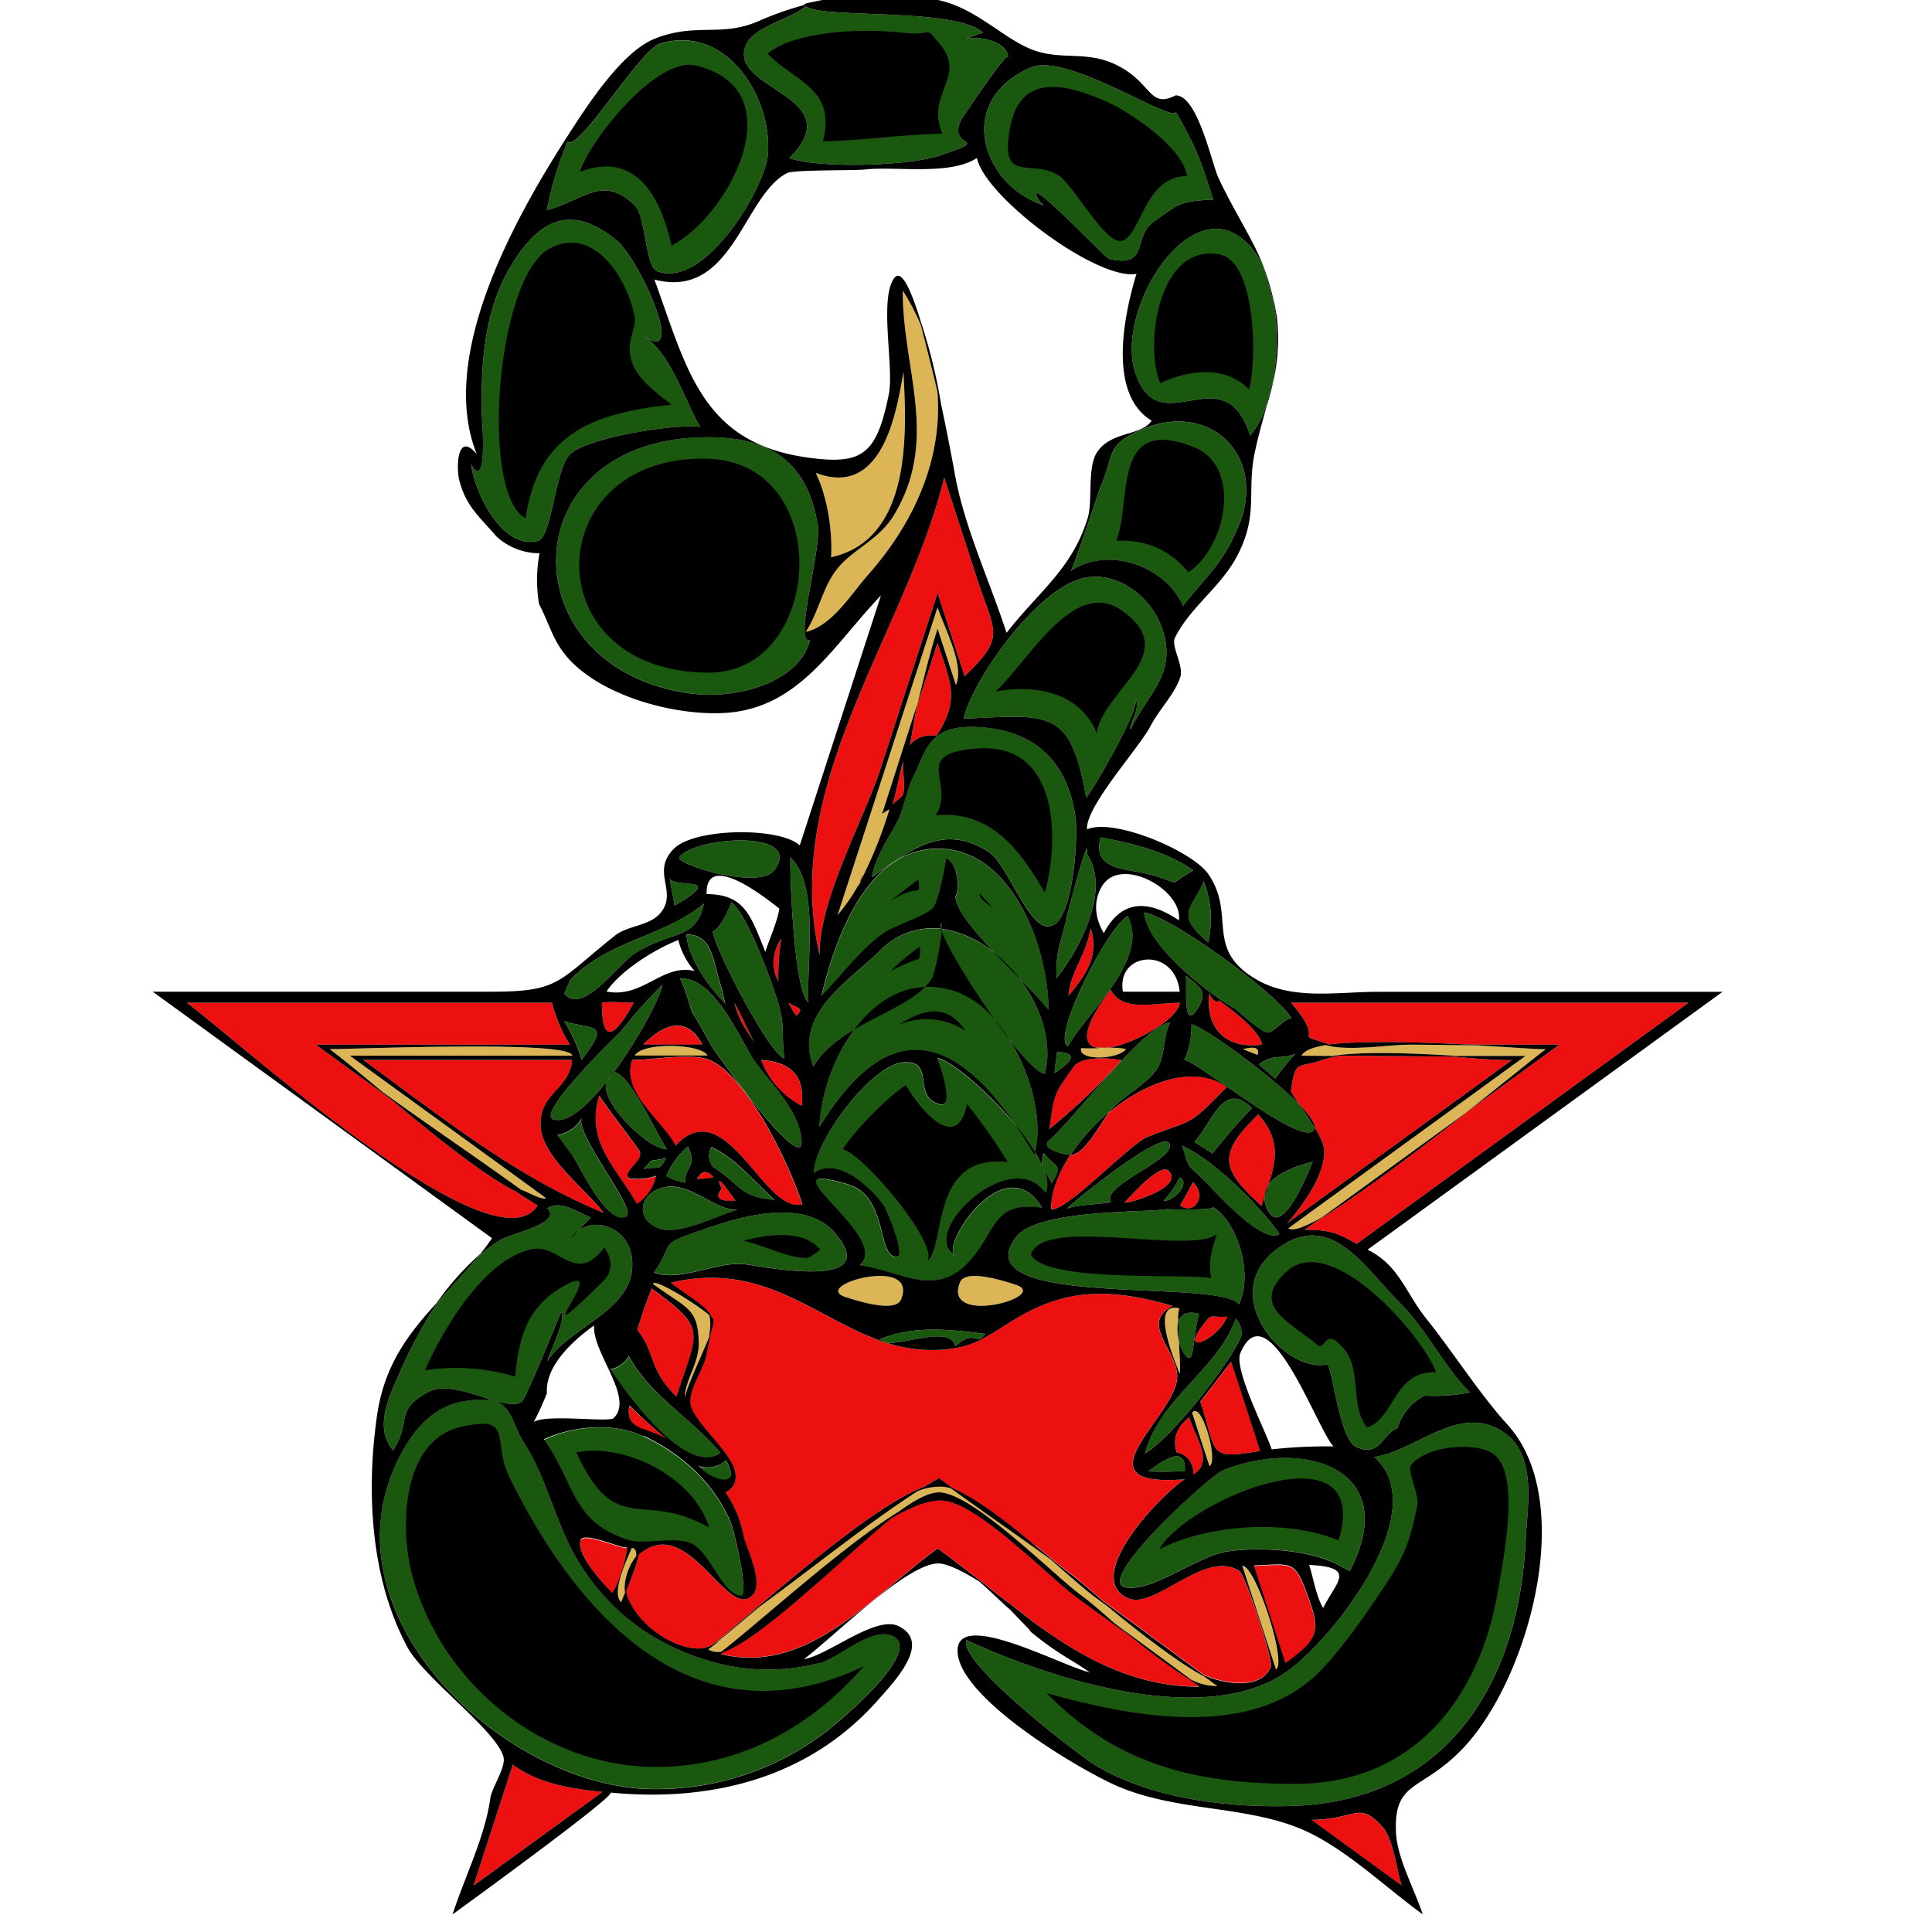 <svg xmlns="http://www.w3.org/2000/svg" viewBox="0 0 500 500"><defs><style>.cls-1{fill:#ed1010;}.cls-2{fill:#dcb556;}.cls-3{fill:#1b580f;}</style></defs><title>escorpion-imperio_COLOR</title><g id="n4"><path class="cls-1" d="M244.37,123.6,252.94,150c4.5,13.84,7.48,14.7-3.29,25l-7-21.53L227.89,198.9c-4.22,13-16.09,34.27-15.77,48.3C202,202.83,234.2,164.59,244.37,123.6Z"/><path class="cls-1" d="M190,259.5c1.77,2.69,3.72,7.71,5.63,10.86C193.52,266.94,191.72,265.26,190,259.5Z"/><path class="cls-1" d="M206.07,262.88a18.3,18.3,0,0,1-2-3.4C205.58,260.76,208.64,260.65,206.07,262.88Z"/><path class="cls-1" d="M201.43,254c-1.85-3.72-1.6-7.39.77-11.16A61.52,61.52,0,0,0,201.43,254Z"/><path class="cls-1" d="M310.67,362.79q4-5.23,8-10.39l7.51,23.11C312.41,377.81,315.09,376.38,310.67,362.79Z"/><path class="cls-1" d="M122.55,488l10.17-31.3c6.64,4.91,15.23,6.26,23.21,7.05Z"/><path class="cls-1" d="M158.51,412.42c-1.65-1.72-9.39-10-8.29-13.61.73-2.43,9.79,1.87,12.1,1.86C162,403.84,160.23,409.74,158.51,412.42Z"/><path class="cls-1" d="M162.88,363.84q5,4.81,10.4,9.15C167.32,369,161.79,370.75,162.88,363.84Z"/><path class="cls-1" d="M311.13,343.2c2.76-3.73,1.91-2.07,6.44-2.46C315.5,346.4,305.17,351.18,311.13,343.2Z"/><path class="cls-1" d="M332.68,430.51l-8.2-25.23c9.91-.35,10.52-1.64,14,8C341.77,422.29,341.34,424.27,332.68,430.51Z"/><path class="cls-1" d="M362.76,488l-23.34-17c12-.17,12.21-5.08,18.49,2C360.56,476,361.48,484,362.76,488Z"/><path class="cls-1" d="M325.63,288.41c5.74,6.38,4.75,11.77,2.67,18.18a8.83,8.83,0,0,0-1.14,3.42c-.23.68-.46,1.37-.68,2.07C316.08,302.61,314.9,298.83,325.63,288.41Z"/><path class="cls-1" d="M302.43,303c4.22,4.14-10.1,8.49-11.38,8.23C292.24,309.94,300.21,300.82,302.43,303Z"/><path class="cls-1" d="M307.13,309l1.62-3c3.76,3.64.21,8.67-3.34,6Z"/><path class="cls-1" d="M190.36,310.76q-6.39.45-3.59-3.05Q184.5,302.42,190.36,310.76Z"/><path class="cls-1" d="M184.74,304.8l-4.36.47Q182.16,301.67,184.74,304.8Z"/><path class="cls-1" d="M155.08,283.6c3,4.57,7,9.48,10.21,14,1.94,2.68-4.21,5.42-2.66,7.38a14.07,14.07,0,0,0,7.15-.6,11.61,11.61,0,0,1-4.94,7.27C159.5,302.15,151.45,295.42,155.08,283.6Z"/><path class="cls-1" d="M175.07,361.47c-7.35-7.25-5.37-11.45-10.13-17.24q1.64-5.44,3.69-10.74C183.24,344.1,180.65,344.27,175.07,361.47Z"/><path class="cls-1" d="M276.53,257.7c.47-6.26,4.48-10.15,5.74-17.48C284.46,247.18,281.31,252,276.53,257.7Z"/><path class="cls-1" d="M277,299a.11.11,0,0,0,.06,0,.12.12,0,0,0,.12-.13h.19c3.12-.05,7.07-7.31,9.53-10.84,9.74-8.11,22.18-12.69,30.62-6.74-10.53,10.83-8.27,8-20.67,13-4.4,1.78-20.63,19.1-24.76,18.65C271.9,308.65,273.8,303.73,277,299Z"/><path class="cls-1" d="M315.44,258.82c3,2.4,10.2,7.32,11.22,11.54-10,1.3-14.78-4.9-13.63-13.32C314,259.86,315.8,259.36,315.44,258.82Z"/><path class="cls-1" d="M174.8,296.52c-3.27-6.53-14.18-13.62-11.24-22.16,5.32,0,15.75-2,20.3.11,9.87,4.52,20.89,28,23.73,37.24C197.72,314.37,187.94,282.29,174.8,296.52Z"/><path class="cls-1" d="M197,274.36c7.91.56,11.35,4.3,10.47,11.87A22.29,22.29,0,0,1,197,274.36Z"/><path class="cls-1" d="M233.48,206,231,208.19c1.07-3.66,1.77-7.59,2.75-11.3C233.47,200,234.59,203.87,233.48,206Z"/><path class="cls-1" d="M235.49,192.83c.66-3.23,1.18-7,1.82-10l5.34-16.45c3.38,10.42,5.86,14.48-.18,23.91C242.29,190.6,238.2,189.41,235.49,192.83Z"/><path class="cls-1" d="M166.45,270.36c5.12-5.21,11.24-7.71,15.25,0Z"/><path class="cls-1" d="M164,259.5q-8.25,15.05-8.22,0C158.4,259.11,161.4,259.5,164,259.5Z"/><path class="cls-1" d="M139.94,291.82c.64,7.94,11.86,16.12,16.27,22.12-23-9.51-41.65-24.69-62.15-39.58h54C147.51,282,139.24,283,139.94,291.82Z"/><path class="cls-1" d="M48.32,259.5h94.53a38.49,38.49,0,0,0,4.63,10.86H81.74l19.27,14c10.68,8.94,24.26,20,32.75,24.14l-.13-.06c1.33,1,4.14,2.62,5.48,3.59C127.68,329.58,61,268.74,48.32,259.5Z"/><path class="cls-1" d="M290.2,274.36c-.52.63-1.06,1.26-1.6,1.88a168.27,168.27,0,0,1-17.07,15.93c1.44-9.85,1.25-8.79,6.22-16C279.71,273.37,286.58,273.69,290.2,274.36Z"/><path class="cls-1" d="M287.08,271.13c-.92,0-2.59,0-3.42,0-3.44-.85-3.74-5,3.76-15,2.93,5.86,11.14,3.4,17.92,3.4C305,263.48,294.07,270,287.08,271.13Z"/><path class="cls-1" d="M342.09,274.36a32.87,32.87,0,0,1,4.64-1.14c7.9,0,20.39.17,29,.21,5.58.48,10.93.93,15.51.93l-58.12,42.23c4-4.64,9.53-12,9.62-18.64,0-1.48-1-3.68-2.38-6v0c.07-1.15-1.64-3.62-4.11-6.15l.24.24a21.59,21.59,0,0,1-2.39-3.61C335.21,274.18,335.73,276.5,342.09,274.36Z"/><path class="cls-1" d="M437,259.5l-85.91,62.42c-5.1-3-7.32-3.65-13.47-3.64l3.23-2.35c9.44-5.47,28.37-19.81,40.78-29.63l21.95-15.95H380.31c-12.15-.63-28.66-1.1-36.62,0l.34-.05c-10.88-3.58,0,.66-9.93-10.81Z"/><path class="cls-1" d="M268,400.15c-6.78-5.88-15.49-12.46-21.47-15l-3.58-2.6c-1.36.77-2.72,1.58-4.08,2.42l.34-.22c-14.43,5.38-41.45,30-54.47,40.68a8.25,8.25,0,0,1-3.08,1.16c-7.22.72-17.91-6.85-19.68-14.75,1.07-2.64,2.86-7.05,3.22-9.38.3-.28.62-.55,1-.81,12.24-9.13,22.25,18,28.54,11.15,3.08-3.34-1.8-12.35-2.39-15.64a29.89,29.89,0,0,0-4.62-10.91q3.83-2.08,2.07-6.7c-2.31-5.3-10.63-12.14-11.13-16.27-.47-3.82,3.67-9.22,4.21-13,.23-1.56.85-4,1-5.17l0,0c.59-1.69.89-3,.68-3.7a2.29,2.29,0,0,0-.53-.7l0,0c-.9-2.3-4.21-4.16-10.49-8.72,23.25-5.63,36.86,8.56,53.52,14.72a5.71,5.71,0,0,0,2.17.75,37.39,37.39,0,0,0,16.34,1.67,23.59,23.59,0,0,0,8.69-2.63h-.1a25.45,25.45,0,0,0,2.27-1.24h0l.19-.12,0,0h0c1.71-1,3.61-2.26,6.05-3.74,13.32-8.06,24.71-8.05,40.78-3.41-9,4.77,2,11.85,1.12,19.09-1.2,10.08-26.31,28,2,25.77-6.45,4.25-26.4,25.14-14.88,30.7,7,3.4,19.91-12.73,29-7,1.52,1,9,23.2,8.12,25-2.36,5-9.44,4.35-14.13,3a26.13,26.13,0,0,1-3.23-1.18c-6.82-5-18.6-13.68-26.09-19.17-3.57-3.11-6.93-6-9.88-8.14-1.12-.81-6.44-5.32-7.56-6.13Z"/><path class="cls-1" d="M267.62,419.92c-1.61-1.34-7.06-5.51-11.22-8.64l1.28.91c-4.29-3.39-10.6-8.27-15-11.5-17.11,12.43-33.86,32.88-56.1,27.34l.67-.5c9.9-3.6,29.84-23.38,43.28-34.51,5.22-3.09,10-5,13.6-4.69,8.95.69,27.57,20,34.65,25.17l13,9.43c-1.09-.93-2.16-1.86-3.19-2.76,4.49,3.84,13.69,11.05,19.1,14.32l2.77,2C293.68,436.53,280.32,429.19,267.62,419.92Z"/><path class="cls-1" d="M304.55,375.9q-1.67-5.19,3.23-9.09c1.84,5.66,6.4,11.65,1,14.8A5.13,5.13,0,0,0,304.55,375.9Z"/></g><g id="n3"><path class="cls-2" d="M186.7,427.44a4.74,4.74,0,0,1-3.4-.57c1-.76,2.24-1.69,3.52-2.74q-.82.59-1.6,1.06c4.12-3.16,10.23-8.57,12.28-10.06,12.33-9,26.88-20.74,39.95-29.2a15.36,15.36,0,0,1,6.64-1.16,11.33,11.33,0,0,1,2,.42c8.18,5.93,17.72,12.52,25.83,18.41,4.31,3.81,9.38,8.23,11.43,9.72l3.07,2.23c7.51,6.24,18.79,15,25.15,18.27l3.47,2.52a14.54,14.54,0,0,1-6.81-1.68c-5.41-4-14.93-11-19.75-14.53-3.39-3-6.4-5.62-8.61-7.22-6.88-5-27.95-26.45-36.74-26.69-2.64-.07-6.31,1.91-10.56,5l0,0C218.41,399.84,196.68,419.72,186.7,427.44Z"/><path class="cls-2" d="M161.76,412.16c-.44,1.08-.81,2-1,2.47-2.6-2.36,1.37-10.77,2.73-14,.94,0,1.24.86,1.16,2.1C162.51,405.41,161.31,409.41,161.76,412.16Z"/><path class="cls-2" d="M305.23,338.61a7.53,7.53,0,0,0-.3,3v0a13,13,0,0,0,.23,5.68l-.05-.18c.19,4,.43,7.94.17,8.39C304.77,353.86,297,336.58,305.23,338.61Z"/><path class="cls-2" d="M308.59,365.64c2.41-3.38,6.91,12.66,4.47,13.76Z"/><path class="cls-2" d="M180.84,347.38c-.25-8.85-2.92-8.55-11.87-15.06.41-1.52,10.55,4.79,14.52,8,.49,1.33.39,3,0,5.82-2,5-5.63,12.51-6.29,15.65C177.28,357.23,181,352.67,180.84,347.38Z"/><path class="cls-2" d="M321.51,405.4c3.44-.15,11.67,25.29,8.7,26.77Z"/><path class="cls-2" d="M336.85,273.22c.63-1.32,2.92-2.19,6.26-2.76,5.78,1.7,16-.1,22-.1,4.49,0,12.35.15,17.31.17,8,.48,14.66,1,17.65,1-2.72,2-11.08,8.82-21,16.68l-36.71,26.67c-4.5,2.61-7.77,3.87-8.94,3l61.38-44.6h-18c-9.62-.69-24.8-1.26-31.84,0Z"/><path class="cls-2" d="M325.48,273l-3.85-1.52C324.5,270.89,326,270.89,325.48,273Z"/><path class="cls-2" d="M283.89,271.16c.76,0,2,.05,2.89,0h0a21.7,21.7,0,0,1,4.6.32c-1.8,2.71-12.5,3.2-11.6-.22a45.44,45.44,0,0,0,4.65,0C284.21,271.23,284.05,271.19,283.89,271.16Z"/><path class="cls-2" d="M247.37,177.21l-4.71-14.51c-1.74,5.36-3.38,12-5.1,19.07v0c-3,9.18-6.3,19.73-9.28,28.9a13.94,13.94,0,0,1,1.91-1.2,110.85,110.85,0,0,1-7.38,18.38,14.09,14.09,0,0,1-.73,1.89l.45-1.39a45.83,45.83,0,0,1-5.75,8.46l25.87-79.63C244.33,162.31,249.76,172.4,247.37,177.21Z"/><path class="cls-2" d="M183.14,273.22H164.3C166.16,269.69,181.43,270,183.14,273.22Z"/><path class="cls-2" d="M141.36,310.14c-1.21.5-4-1.26-6.52-2.21C123.21,299.49,110.62,291,99,282.6c-5.61-4.69-11.35-9.39-13.71-11.1,7.86,0,62.56-2.32,62.8,1.71H90.54Z"/></g><g id="n2"><path class="cls-3" d="M146.89,36.65c2.6,3.11,18.72-23.71,23.92-25.31C187.81,6.1,200,25,198.72,40.1c-.72,8.31-16.13,34.76-28.63,30.12-3.07-1.14-3-14.26-5.71-16.95C156,44.92,150.86,52,141.49,54.4A92.38,92.38,0,0,1,146.89,36.65Z"/><path class="cls-3" d="M139.16,140c-9.29,2.33-16.35-12.65-17.23-19.82,4.54,7.76,2.72-13.22,2.72-13.21-.17-12.71.62-26.25,7.28-37.64,7.06-12.07,15.61-17.21,27.84-6.94,5.6,4.7,18,31.8,7.13,24.81,6.65,4.28,10.9,17.62,14.3,23.3-5.91-.95-28.92,2.65-33.59,7C143.6,121.28,142.92,139,139.16,140Z"/><path class="cls-3" d="M179.75,179.58c-47.29-5.57-48.14-63.48-.31-66.32,17.71-1,29.25,4.4,32.21,22.69,1,6.19-6.4,30.94-2,29.69C206.49,177.24,189.91,180.78,179.75,179.58Z"/><path class="cls-3" d="M182.93,429.65a53.08,53.08,0,0,0,29.13.75c4.88-1.28,13.32-9.29,18.71-7.14,9,3.57-14.24,22.84-17.14,25a72.18,72.18,0,0,1-47.27,14.64c-36.6-2.09-81.29-43.83-64.32-83.05,3.27-7.55,8.84-15.68,17.67-17.18,13.54-2.3,11.32,3.61,16.22,11.22,5.26,8.17,7.93,19.92,12.71,28.39C156.26,415.81,167.88,425,182.93,429.65Z"/><path class="cls-3" d="M189.07,394c1,2.27,4.91,19.36,2.68,19.14-4.87-.47-7.82-11.05-12.62-13.44-4.17-2.08-12.15.27-16.17-.94-15-4.51-13.89-14.41-22.17-26.13,7.52-3.6,18-4.55,25.67-.94C176.52,376.4,184.69,383.84,189.07,394Z"/><path class="cls-3" d="M317.83,401.46c-7.76,1.09-19.35,10.48-26.42,9.34-8.71-1.41,21.86-29,25-30.27,21.24-8.51,46.58-.42,32.92,26l-3.3-1.75C338.46,401,326.24,400.28,317.83,401.46Z"/><path class="cls-3" d="M394.83,398.79C393,436,374.19,466.22,334.24,467.38c-16.61.48-36.18-1.86-50.61-10.44-4.34-2.58-35.82-26.79-33.51-32.51,21,9.75,60.93,22.92,82.41,8.53,12-8.06,38.88-42.14,23.1-55.9,10.56-1.36,21.95-14,33.34-6.51C397.88,376.43,395.28,389.67,394.83,398.79Z"/><path class="cls-3" d="M362.17,337.06c7.1,7,11.74,17,18.26,23.28a46.77,46.77,0,0,1-11.76.83,13.92,13.92,0,0,0-7,8.4c-4.13,1.64-4.44,7.73-10.76,4.85-4.34-2-6.23-21.63-7.47-21.35-11.1,2.56-29.8-19.17-11.56-30.82C345,313.85,353.49,328.47,362.17,337.06Z"/><path class="cls-3" d="M262.86,320.27c5.43-7.39,33.13-6.38,38.92-7.33.09,0,14,.4,11.84-.7,6.16,3.23,11,16.87,7,25.35C316,330.68,249.11,339,262.86,320.27Z"/><path class="cls-3" d="M319.8,341.27a5.43,5.43,0,0,1,1.49,4.38c-2.69,6.88-18.24,26.71-25,30.51C300.38,361.54,315.19,354.46,319.8,341.27Z"/><path class="cls-3" d="M297.07,380.79c.74-.2,10.11-8.61,9.56-.11A82.43,82.43,0,0,1,297.07,380.79Z"/><path class="cls-3" d="M180.84,379.49a7,7,0,0,0,7-1.54C192.4,385.67,184,383.22,180.84,379.49Z"/><path class="cls-3" d="M186.52,376.1c-8.93,6.49-24.67-15.86-28.5-21.65a6.84,6.84,0,0,0,4.71-3.42C168,360.93,179.46,367.49,186.52,376.1Z"/><path class="cls-3" d="M304.35,29c5.38,9.43,6.26,12,9.66,22.67-8.93.35-9.21,1.34-15.36,5.68C292.9,61.38,297.59,69.44,287,67c-.83-.19-18.55-18.85-18.9-16.92a6.15,6.15,0,0,0,2.08,3.09C254,47.88,247,26,266.79,17.45,276.09,13.46,303.32,31.91,304.35,29Z"/><path class="cls-3" d="M208.53,1.61c3.85,3.32,39.09.25,45.87,6.85A27.6,27.6,0,0,0,250,10.14c2.93-.94,10.59.31,10.93,4.67-.15-1.94-12,15.94-12.14,16.12-4,7.85,8.93,4.44-5.73,9.37-7.72,2.6-30.76,3.37-38.79.63C219.15,26,193,23.67,192.54,14.33,192.19,7.17,203.94,5.57,208.53,1.61Z"/><path class="cls-3" d="M233.24,210.17c.35-1,2.24-7.43,2.74-8.39,3.78-7.17,3.84-14.08,16.41-13.65,14.53.49,23.86,8.16,25.95,23.54.65,4.75-.48,27.94-7,28.08-5.45.12-10.66-16.14-15.37-19.23-11.94-7.82-20.44-.37-30.36,6.49C227.09,219.78,231.62,215,233.24,210.17Z"/><path class="cls-3" d="M292.61,188.73c-.87-.29,3.08-6.42,1.08-7.58,2,1.16-11,23.86-12.59,25.33C277,183.25,271.74,185,249.37,186c2.37-10.18,19.25-34.15,31.44-36.49,8.43-1.61,17,4.8,19.9,13C304.78,174.14,297.31,179.14,292.61,188.73Z"/><path class="cls-3" d="M320.67,135.8c-4,10-8.24,13-14.49,21-4.39-10.1-19.18-15.71-29.08-9,.9-1.34,7.45-21.24,7.73-21.89,3.65-8.32,1.2-10.69,10.66-14.74C313.46,103.5,327.77,118.21,320.67,135.8Z"/><path class="cls-3" d="M325.94,67c.26.42.5.87.74,1.34a111.88,111.88,0,0,1,3.24,11.38,67.6,67.6,0,0,1-.35,18.21c-.53,2.42-1.42,5.45-2.09,7.87a22.4,22.4,0,0,1-3.94,6.9c-6.93-21.41-23.36,2.58-29.71-16.19C287.95,79.09,311.31,43.53,325.94,67Z"/><path class="cls-3" d="M291.9,237c5.81,11.42-11.05,25.45-15.36,33.64C271.78,269.69,286,240.59,291.9,237Z"/><path class="cls-3" d="M306.9,252.41c2.74,2.74,6.3,3.57,3,8.67C306,267.26,307.25,255.17,306.9,252.41Z"/><path class="cls-3" d="M334.28,263.6c-1.45-.37-4.64,3.53-6.18,3.62s-8.65-6.28-8.26-6.06c-7.07-3.88-23-16.28-23.76-25C302.78,237,330.42,256.93,334.28,263.6Z"/><path class="cls-3" d="M312.65,243.94c-9.21-7.7-3.61-9.17-1.18-15.92A26.37,26.37,0,0,1,312.65,243.94Z"/><path class="cls-3" d="M284.82,216.72c8,1.42,17.28,3.74,24,8.54-7.92,4.45-1.78,3.34-12,.88C290.72,224.68,282.71,225.08,284.82,216.72Z"/><path class="cls-3" d="M281.27,221c6.32,9.1-1.8,24.63-7.82,32.15-.36-7.33,1.38-9.61,2.54-15.61C276.16,236.66,282.19,213.89,281.27,221Z"/><path class="cls-3" d="M204.58,221.85c7.51,7.51,4.14,26.32,4.65,37.57C205.1,256.21,204.33,221.77,204.58,221.85Z"/><path class="cls-3" d="M177.65,241.87c6.9.09,6.69,6.73,9.12,14.07l.89,3.86C183.51,255.53,178.09,248.08,177.65,241.87Z"/><path class="cls-3" d="M184.5,241c1.52-.21,4.55-6.18,4.73-7.58,4.27,3.4,10.17,19.91,11.76,24.85,2.41,7.44,1.1,8.38,2,15.64C199,272.86,184.39,244.37,184.5,241Z"/><path class="cls-3" d="M175.84,221.8c4.35-5.43,32.42-7.14,24.55,3.4C196.45,230.48,174.42,223.56,175.84,221.8Z"/><path class="cls-3" d="M174.6,234.37l-1.29-7C174.71,230,188.25,226.44,174.6,234.37Z"/><path class="cls-3" d="M147.52,253.71c9.71-10.31,24.37-11.26,34.69-19.86-2.14,9.27-7.42,6.87-17,12.32-5.31,3-14.16,16.82-19.17,11Z"/><path class="cls-3" d="M194.6,273.48c3.93,6.2,13.68,14.78,12.81,23.2-3,2.88-20.46-22.08-23.14-25.73,0-.06-4.56-8.48-5.07-8.7-.84-2.74-2.12-7.16-3.17-8.94C184.43,252.55,191,267.78,194.6,273.48Z"/><path class="cls-3" d="M150.56,274.28a38.43,38.43,0,0,0-4.53-10C153.73,266.63,158.14,264.37,150.56,274.28Z"/><path class="cls-3" d="M172.63,307.17c6.39-.81,12.55,6.15,18.31,6-5.24,1.29-15.24,6.89-20.6,4.69C163.94,315.23,165.71,308,172.63,307.17Z"/><path class="cls-3" d="M192.23,327.08c-7-.48-16.66,4.75-23,2.2,5.74-8.39.64-6.94,12.84-11.16,9.55-3.3,26.11-8.26,34,1C229.49,334.77,194.83,327.25,192.23,327.08Z"/><path class="cls-3" d="M287.54,311.14c-3.19.54-8.59.66-11.41,1.6,2-2,27.39-22.61,26.59-16C302.22,300.87,284.94,307.06,287.54,311.14Z"/><path class="cls-3" d="M313.82,298.52l-4.72-3c4.63-4.87,7.46-16.12,14.94-8.76A155.3,155.3,0,0,0,313.82,298.52Z"/><path class="cls-3" d="M306,296.53c8.13,3.67,19.92,15.32,25.16,22.82-4.41,3-17-11.3-19.57-13.91C307,300.74,308,303.16,306,296.53Z"/><path class="cls-3" d="M103.22,355.76a117.66,117.66,0,0,1,10.43-19.27c3.28-3.54,7.52-8.08,10.6-11.89l-.27.34a48.07,48.07,0,0,1,5.24-3.88c3-1.93,16.42-4.36,12.43-8.38,3.4-2.26,8.07,1.19,11.24,2.41-1.09,1.12-2.15,2.26-3.22,3.4,5.44-4,15.07.17,13.87,10.44-1.26,10.74-16.74,15-21.88,23.4.25-1.62,5.1-11.3,3.56-12.7-.08-.07-9.2,22.71-10.25,23.25-5,2.56-17.38-6.43-24.34-2.54-8.7,4.86-4,7.44-8.88,15C96.74,369.64,100.7,361.4,103.22,355.76Z"/><path class="cls-3" d="M184.51,302a4.38,4.38,0,0,1-.34-5.07c6.63,3.2,11,8.9,16.34,13.71C191.63,310,191.46,306.37,184.51,302Z"/><path class="cls-3" d="M177.44,306.15a12.53,12.53,0,0,1-5-1.8,20.94,20.94,0,0,1,5.59-7.61C180.68,302.19,176.89,301.95,177.44,306.15Z"/><path class="cls-3" d="M148.2,299.19l-3.95-5.33a9.13,9.13,0,0,0,6.28-4.39c-1.55,4.66,15.08,24.33,11.36,25.58C156.79,316.77,150.26,302,148.2,299.19Z"/><path class="cls-3" d="M166.57,302.51c3.17-3,.17-1.55,5.89-2.78C170.27,303.26,171.33,301.71,166.57,302.51Z"/><path class="cls-3" d="M160.63,267a133.12,133.12,0,0,1,10.82-12.18c-.49,3.16-6.08,13.85-12.51,22.61,4.25.53,11.38,17,13.66,19.9-4.32.54-16.88-11.52-15.75-16.85l1.28-2c-5.3,7-11.05,12.45-14.93,11.2C138.59,288.28,159.51,268.06,160.63,267Z"/><path class="cls-3" d="M305.17,347.27c-.07-1.51-.19-3.67-.23-5.15.56-1.84,2.12-3,5.39-2.09-1.21,4.3-1.22,8-1.89,10.5C307.83,352.77,306,350.37,305.17,347.27Z"/><path class="cls-3" d="M222.48,327.48c8.66-7.31-26.5-27.89-3.11-20.94,9.73,2.89,7.85,16.33,11.54,18.5,4.9,2.88-1.61-12.09-2.11-12.82-2.92-4.34-11.88-13.11-18.21-8.63,0-8,14.93-28.27,23.4-28.62,8.2-.34,1.84,8.93,9.23,10.89,4.24,1.12-.59-11.91-.78-12.07,4,.88,13.44,9,20.4,17.45-14.91-21.64-32-30.17-50.84.48a48.26,48.26,0,0,1,9.13-25.29c-4.31,2.56-8.26,5.56-10.72,9.68-5.08-13.62,9.13-22,17.28-30a18.91,18.91,0,0,1,15.82-5.7c-.21-.75-.21-1.23.08-1.32s.25.46.19,1.35a27.69,27.69,0,0,1,13.58,6.17c-5.18-5.49-9.72-10.93-10.09-14.47,1.38-2.27.44-9.1-2.41-9.89,0,0-1.73,10.66-3.3,12.61-1.78,2.21-10.2,4.7-13,6.73-6,4.31-10.76,10.94-15.95,16.15,3.13-13.12,10.84-36.75,28.55-38,20.76-1.45,30.22,25.9,30.22,41.65-1.75-2.2-4.5-5-7.54-8.13,5.6,7.33,8.66,16.61,6.62,24.7-1.76-.14-5.33-3.93-9.33-9.08,5.82,9.22,8.84,21.32,6.73,29.33a31.18,31.18,0,0,1,2,3.74,5.85,5.85,0,0,1,.34-3.43c3,3.95,5.24,2.79,2,7.81a23.16,23.16,0,0,0-2-3.59c.93,2.42,1.17,4.51.42,6-8.95-12.58-33.27,10.5-23.41,16.3-4-2.34,12.78-28.49,22.55-12.41-11.59-1.63-11.72,4.29-17,11.52C243.2,337.06,234.33,329.29,222.48,327.48Z"/><path class="cls-3" d="M271.7,294.94c2.7-2.2,10.48-11.54,16.79-18.56l-.22.26c5.76-6.3,11.47-11.8,14.65-12.06-1.93,3.08-1.26,8.55-3.48,12.06s-8.6,7.08-11.73,10.34a9.33,9.33,0,0,0-.67.81l.07-.1a55.32,55.32,0,0,0-10,11.1.11.11,0,0,0-.06,0,.11.11,0,0,0-.11.11C274.84,298.68,268.85,297.22,271.7,294.94Z"/><path class="cls-3" d="M305.32,304.67c3,1.71-2,6.43-4.19,6.06A25.48,25.48,0,0,0,305.32,304.67Z"/><path class="cls-3" d="M335.21,272.72a66.83,66.83,0,0,0-5.23,6.48l-4.28-3.74C330.34,272.48,331.17,274.38,335.21,272.72Z"/><path class="cls-3" d="M308.35,265.09c3.64.88,20,12.83,27.86,20.68,1.16,1.64,2.74,4,4,6.08-1.19,6.93-30.57-17.49-33.72-17.51A21.15,21.15,0,0,0,308.35,265.09Z"/><path class="cls-3" d="M328.43,306.46c2.83-3.76,9.8-5.36,11.31-5.81-.72,2-7.68,19.35-11.35,13a7.65,7.65,0,0,1-1.16-3.69C327.59,308.94,328.11,307.42,328.43,306.46Z"/><path class="cls-3" d="M253.69,346.59c-1.93-.22-2.92-1.3-6.44,1.83-1.22-5.27-12-.71-17.8-.85-.59-.23-1.32-.64-1.91-.9,9.05-3.75,18.22-2.6,27.59-1.44C254.58,345.62,254.19,346.2,253.69,346.59Z"/><path class="cls-3" d="M272.83,277.77l.74-5.52Q281,272.5,272.83,277.77Z"/></g><g id="n1"><path class="cls-2" d="M211.13,122.42c16.81,6.41,20.75-14.46,22.66-26.17.89,16.09,2.12,43.39-18.71,48C215.47,137.32,214.16,128.7,211.13,122.42Z"/><path class="cls-2" d="M224.52,148.91c-4.19,4.71-9.2,13.1-16,14.6,3.38-5.16,4.37-11.53,8.08-16.23,4.15-5.26,11-7.55,14.93-14.28,11.6-19.68,2-37.5,2.11-57.82a63,63,0,0,1,4.61,8.76c1.18,4.42,3.08,12,4.36,17.43C243.94,118.24,237.07,134.8,224.52,148.91Z"/><path class="cls-2" d="M233.17,336.34c-1.49,3.58-11.91.12-14.29-.65C209.36,332.64,238,324.72,233.17,336.34Z"/><path class="cls-2" d="M248.48,331.81c1.49-3.58,11.91-.12,14.29.65C272.3,335.5,243.65,343.43,248.48,331.81Z"/></g><g id="Base"><path d="M169.83,457.29c-29.36,0-55.74-21.67-63.18-49.73-3.14-11.81-2.87-34.68,12.61-38.27,14-3.25,7.89,3.53,12.59,13.07,17.43,35.41,47.56,69.78,91.65,48.91C209.74,447.16,191.18,457.29,169.83,457.29Z"/><path d="M183.52,395.33c-17.46-9.93-24.1,3-34.36-19.47C161.66,373.35,179.62,382.28,183.52,395.33Z"/><path d="M208.8,325.56c-5.28,0-11.53-3.53-16.48-4.47,5.79-1.47,15.55-3.22,19.93,2.35C211.71,323.81,209.62,325.56,208.8,325.56Z"/><path d="M313.49,330.77c-7.38-1.26-42.69,1.2-46.67-6,2.68-10.26,41.59.15,48.09-5.41C313.67,323.29,312.55,326.52,313.49,330.77Z"/><path d="M335.25,461.67c-25.8,0-46.09-4.88-64.39-23.48,21.93,6.14,53.18,12.31,70.79-5.73,6-6.1,13-16.32,17.68-23.53,4.56-7,5.82-11.18,7.46-19.25.61-3-2.83-9-1.55-10.6,4-5,17.17-6.17,21.58-2.52,6.72,5.56,2.17,27.19.92,34.77C383.13,439.39,365.88,461.67,335.25,461.67Z"/><path d="M299.95,401c7.75-13.31,55.56-32.47,46.48-2.33C333,393,312.31,394.55,299.95,401Z"/><path d="M353.78,369.4c-4.52-5.59-1.21-14.67-6-20.36-5.18-6.2-4.54,1-7-1.09-6.28-5.5-17.82-9.86-7.68-19,11.4-10.26,34.84,16.31,38.58,26.16C360.62,354.75,361.13,367,353.78,369.4Z"/><path d="M270.41,231c-6.34-10.87-13.92-21.4-28.28-20,5.51-8.39-7.14-16.24,11.38-17.33C273.81,192.55,274.31,216.85,270.41,231Z"/><path d="M249.84,266.75a18.44,18.44,0,0,0-17.52-1.43C239.27,261.07,244.91,259.53,249.84,266.75Z"/><path d="M257.06,235.08c-.94-.92-3.76-2.32-3.54-3.84Zm-26.67-1.9,7.27-5.6C238.15,232.68,238.35,228.25,230.38,233.18Z"/><path d="M230.46,251.34A63.16,63.16,0,0,1,238,245a5.37,5.37,0,0,1-.22,3.18A43.93,43.93,0,0,0,230.46,251.34Z"/><path d="M238.34,327c8.76,0-14.18-28.13-20.24-29.59,3.08-4.77,11.36-13.37,16.35-16.59,2.89,5.19,13.06,18.41,15.83,4.92a153.68,153.68,0,0,1,10.53,15C238.69,298.28,245.89,327,238.34,327Z"/><path d="M183.49,174.08c-45.47,0-43.91-56.41-.51-55.37C216.31,119.51,213.19,174.08,183.49,174.08Z"/><path d="M136,134.12c-11.76-6.23-7.68-61.8,6-69.65,11.18-6.44,20.18,6.95,22.25,17.48.61,3.11-2.72,6.76-.49,12.33,1.77,4.43,6.41,7.54,10,10.43C152.82,107,139.29,112.46,136,134.12Z"/><path d="M173.79,63.54c-2.67-12-8.89-24.74-23.75-19.06,2.85-8.41,19.91-30,30.1-27.5C206.19,23.28,188.36,56.16,173.79,63.54Z"/><path d="M213,36.56c3.48-13.85-7.37-15.31-14.37-22.71,7.48-6,24.88-6.52,34.72-5.4,9.19,1,5.46-2.22,9.8,2.85,7.3,8.54-3.76,13,.74,23.27C233.59,34.77,223.27,36.4,213,36.56Z"/><path d="M290,62.42c-4.63-.16-12.14-14.51-16-17-7.12-4.52-15.21,2.46-12.68-12,2.61-15,14.83-11.49,24.47-7.39,6.24,2.65,20.31,12,21.42,19.53C295.87,45.57,295.31,61.7,290,62.42Z"/><path d="M323.25,100.79c-6.26-6.36-15.63-5.06-23-1.62-4.14-9.94-.42-36.5,15.49-33.29C325,67.74,325.39,93.23,323.25,100.79Z"/><path d="M307.54,148.12c-4.77-6-11.27-8.5-18.67-8.19,4.19-9.75-1.55-33,20.28-24.14C321.19,120.69,317.74,141.16,307.54,148.12Z"/><path d="M283.84,189.67c-4.51-10.63-15.9-12.56-26.14-10.74,8.72-8.13,20.2-29.67,32.69-20.88C306.16,169.16,285.53,178.5,283.84,189.67Z"/><path d="M133.33,356.29c.86-9.81,3-17.5,11.26-22.66,16.34-10.26-11.78,20.78,11.4-1.93,2.89-2.84,2.34-5.92.41-8.9-7.38,9.93-11.68-.93-18.65.48-12.51,2.53-23.11,20.87-27.79,31.37A52.27,52.27,0,0,1,133.33,356.29Z"/><path d="M250,10.14a2.47,2.47,0,0,0-.8.39Z"/><path d="M147.81,320.45c.62-.66,1.25-1.31,1.87-2A7.77,7.77,0,0,0,147.81,320.45Z"/><path d="M261.13,268.86a40.75,40.75,0,0,0-3.73-5C258.66,265.59,259.91,267.29,261.13,268.86Z"/><path d="M257.4,263.83c-6.09-8.55-12.16-18.58-13.68-22.78-.35,3.65-1.87,11.12-2.53,12.16a13,13,0,0,1-1.76,2.18,21.92,21.92,0,0,1,8,1.24A24,24,0,0,1,257.4,263.83Z"/><path d="M243.78,240.41l-.26,0c.06.2.12.42.21.67Q243.76,240.7,243.78,240.41Z"/><path d="M257.36,246.58c2.13,2.26,4.37,4.52,6.47,6.66A38.62,38.62,0,0,0,257.36,246.58Z"/><path d="M158.12,278.57l.81-1.09-.09,0Z"/><path d="M221.13,266.42c6.64-3.94,14.13-6.81,18.3-11C231.92,255.68,225.72,260.24,221.13,266.42Z"/><path d="M267.7,298.83c.06-.21.11-.43.17-.64a62.12,62.12,0,0,0-5-7C264.49,293.62,266.11,296.16,267.7,298.83Z"/><path d="M369.24,341.42c-5.61-7-7.1-13.93-15.31-18l91.86-66.74H356.66c-10.86,0-22.47,2.32-31.94-3.45-13-7.93-4.79-16.49-12-27-4.15-6-24.45-14.62-31.4-11.6-.43-5.91,13.46-21,16.44-26.75,2.25-4.31,6.15-8.08,7.68-12.58,1-3-2.43-8.09-1.39-10.2,3.9-7.91,11.71-13,16-21,5.76-10.76,2.57-16.66,4.64-26.76.93-4.53,2.08-8.47,3.13-12.23-.08.21-.16.42-.24.63a55.46,55.46,0,0,0,2-7.45l0,.16a49.79,49.79,0,0,0,.88-16.27c0-.38-.11-.73-.16-1.1l0,.17-.06-.36c-.14-.92-.3-1.83-.48-2.71,0,.29.08.61.13.91a65.55,65.55,0,0,0-3.36-11.3l.06.14c-3.07-7.26-7.31-13.43-11.27-21.94-1.77-3.81-5.36-21.33-11.06-21.31-6.54,3.34-6.11-2.5-13.71-7-8.08-4.79-14.38-2.1-22-4.35C259.83,10.74,252.24,1,240.58-.36c-12.12-1.46-23-1-32.42,1.37a.72.72,0,0,0,.09.25,81.51,81.51,0,0,0-11.9,4.19c-9.69,4.25-16.21.32-26.87,4.55-8.55,3.39-17.48,17.29-22.05,24.36C134.08,55,113,91.75,123.39,117.52c-5.18-6.11-5.33,3.67-4.52,6.81,1.77,6.82,5.26,9.4,9.67,14.57a16.5,16.5,0,0,0,11.09,4.28,37.89,37.89,0,0,0-.12,13.17c2.93,5.56,3.61,10.08,8.47,15,9.26,9.29,27.42,14,40,13.13,19.07-1.33,27.84-17.74,40-30.36l-21,64.67c-5.17-4.79-27.06-4.55-32.51.8-6.1,6,.92,10.94-3.38,16.49-2.78,3.59-8.48,3.35-11.88,6-15.07,12-14.19,14.57-32.19,14.57H39.53l87.81,63.8c-.94,1.37-1.92,2.67-2.91,3.94a74.27,74.27,0,0,0-11.51,12.91l.3-.32c-7.22,7.86-13.7,16-15.63,29.26-2.82,19.43-1.81,42.15,7.9,60.14,4.24,7.85,23.36,21.79,24.83,28.43.58,2.64-3.07,7.94-3.42,10.54-1.35,9.93-6.67,20.52-9.78,30.1,6.05-4.4,42.07-30.61,40.9-31.53,26.05,2.5,51.33-3.7,69.25-24,4.35-4.93,13.91-14.89,5.26-19.08-5.94-2.88-18.3,7.65-24.49,8.53,7.27-5.28,27.21-25.44,35.19-24.73,2.5.22,6.56,2.35,10.38,4.78,3.42,3.08,9.14,8.56,7.35,6.66,3,3.23,7,7.11,5.36,5.86,7.45,6.22,11.11,7.55,15.69,10.87-7.42-1.72-35-16.83-34.18-5.13.85,12.34,32.49,30.8,41.49,34.63,16.49,7,35.26,4.66,50.4,12.43,10.05,5.16,19.28,14,28.47,20.69-2.13-6.55-6.64-14.56-6.92-21.3-.57-13.59,6.7-10.4,17.47-21.8,16.78-17.78,29.63-63.64,11.37-83.66C383,360.86,375.91,349.75,369.24,341.42Zm-7.07-4.35c7.1,7,11.74,17,18.26,23.28a46.77,46.77,0,0,1-11.76.83,13.92,13.92,0,0,0-7,8.4c-4.13,1.64-4.44,7.73-10.76,4.85-4.34-2-6.23-21.63-7.47-21.35-11.1,2.56-29.8-19.17-11.56-30.82C345,313.85,353.49,328.47,362.17,337.06ZM186.7,427.44a4.74,4.74,0,0,1-3.4-.57c1-.76,2.24-1.69,3.52-2.74q-.82.59-1.6,1.06c4.12-3.16,10.23-8.57,12.28-10.06,12.33-9,26.88-20.74,39.95-29.2a15.36,15.36,0,0,1,6.64-1.16,11.33,11.33,0,0,1,2,.42c8.18,5.93,17.72,12.52,25.83,18.41,4.31,3.81,9.38,8.23,11.43,9.72l3.07,2.23c7.51,6.24,18.79,15,25.15,18.27l3.47,2.52a14.54,14.54,0,0,1-6.81-1.68c-5.41-4-14.93-11-19.75-14.53-3.39-3-6.4-5.62-8.61-7.22-6.88-5-27.95-26.45-36.74-26.69-2.64-.07-6.31,1.91-10.56,5l0,0C218.41,399.84,196.68,419.72,186.7,427.44Zm128,7.23a26.13,26.13,0,0,1-3.23-1.18c-6.82-5-18.6-13.68-26.09-19.17-3.57-3.11-6.93-6-9.88-8.14-1.12-.81-6.44-5.32-7.56-6.13l.1.09c-6.78-5.88-15.49-12.46-21.47-15l-3.58-2.6c-1.36.77-2.72,1.58-4.08,2.42l.34-.22c-14.43,5.38-41.45,30-54.47,40.68a8.25,8.25,0,0,1-3.08,1.16c-7.22.72-17.91-6.85-19.68-14.75,1.07-2.64,2.86-7.05,3.22-9.38.3-.28.62-.55,1-.81,12.24-9.13,22.25,18,28.54,11.15,3.08-3.34-1.8-12.35-2.39-15.64a29.89,29.89,0,0,0-4.62-10.91q3.83-2.08,2.07-6.7c-2.31-5.3-10.63-12.14-11.13-16.27-.47-3.82,3.67-9.22,4.21-13,.23-1.56.85-4,1-5.17l0,0c.59-1.69.89-3,.68-3.7a2.29,2.29,0,0,0-.53-.7l0,0c-.9-2.3-4.21-4.16-10.49-8.72,23.25-5.63,36.86,8.56,53.52,14.72a5.71,5.71,0,0,0,2.17.75,37.39,37.39,0,0,0,16.34,1.67,23.59,23.59,0,0,0,8.69-2.63h-.1a25.45,25.45,0,0,0,2.27-1.24h0l.19-.12,0,0h0c1.71-1,3.61-2.26,6.05-3.74,13.32-8.06,24.71-8.05,40.78-3.41-9,4.77,2,11.85,1.12,19.09-1.2,10.08-26.31,28,2,25.77-6.45,4.25-26.4,25.14-14.88,30.7,7,3.4,19.91-12.73,29-7,1.52,1,9,23.2,8.12,25C326.47,436.66,319.39,436,314.7,434.67ZM161.76,412.16c-.44,1.08-.81,2-1,2.47-2.6-2.36,1.37-10.77,2.73-14,.94,0,1.24.86,1.16,2.1C162.51,405.41,161.31,409.41,161.76,412.16Zm-8-69.19c-.62,7,10.59,18.87,5,24.06-1.19,1.11-17.72-1.14-20.62,1a78.38,78.38,0,0,0,3.4-7.48C141.06,353.32,148.63,346.68,153.79,343Zm40.81-69.49c3.93,6.2,13.68,14.78,12.81,23.2-3,2.88-20.46-22.08-23.14-25.73,0-.06-4.56-8.48-5.07-8.7-.84-2.74-2.12-7.16-3.17-8.94C184.43,252.55,191,267.78,194.6,273.48Zm-4.6-14c1.77,2.69,3.72,7.71,5.63,10.86C193.52,266.94,191.72,265.26,190,259.5Zm53.59-20.45c.2-.07.25.46.19,1.35a27.69,27.69,0,0,1,13.58,6.17c-5.18-5.49-9.72-10.93-10.09-14.47,1.38-2.27.44-9.1-2.41-9.89,0,0-1.73,10.66-3.3,12.61-1.78,2.21-10.2,4.7-13,6.73-6,4.31-10.76,10.94-15.95,16.15,3.13-13.12,10.84-36.75,28.55-38,20.76-1.45,30.22,25.9,30.22,41.65-1.75-2.2-4.5-5-7.54-8.13,5.6,7.33,8.66,16.61,6.62,24.7-1.76-.14-5.33-3.93-9.33-9.08,5.82,9.22,8.84,21.32,6.73,29.33a31.18,31.18,0,0,1,2,3.74,5.85,5.85,0,0,1,.34-3.43c3,3.95,5.24,2.79,2,7.81a23.16,23.16,0,0,0-2-3.59c.93,2.42,1.17,4.51.42,6-8.95-12.58-33.27,10.5-23.41,16.3-4-2.34,12.78-28.49,22.55-12.41-11.59-1.63-11.72,4.29-17,11.52-9.49,12.91-18.36,5.13-30.21,3.33,8.66-7.31-26.5-27.89-3.11-20.94,9.73,2.89,7.85,16.33,11.54,18.5,4.9,2.88-1.61-12.09-2.11-12.82-2.92-4.34-11.88-13.11-18.21-8.63,0-8,14.93-28.27,23.4-28.62,8.2-.34,1.84,8.93,9.23,10.89,4.24,1.12-.59-11.91-.78-12.07,4,.88,13.44,9,20.4,17.45-14.91-21.64-32-30.17-50.84.48a48.26,48.26,0,0,1,9.13-25.29c-4.31,2.56-8.26,5.56-10.72,9.68-5.08-13.62,9.13-22,17.28-30a18.91,18.91,0,0,1,15.82-5.7C243.31,239.63,243.31,239.15,243.59,239.05Zm48.31-2c5.81,11.42-11.05,25.45-15.36,33.64C271.78,269.69,286,240.59,291.9,237ZM276.53,257.7c.47-6.26,4.48-10.15,5.74-17.48C284.46,247.18,281.31,252,276.53,257.7Zm30.37-5.29c2.74,2.74,6.3,3.57,3,8.67C306,267.26,307.25,255.17,306.9,252.41Zm1.45,12.68c3.64.88,20,12.83,27.86,20.68,1.16,1.64,2.74,4,4,6.08-1.19,6.93-30.57-17.49-33.72-17.51A21.15,21.15,0,0,0,308.35,265.09Zm7.08-6.27c3,2.4,10.2,7.32,11.22,11.54-10,1.3-14.78-4.9-13.63-13.32C314,259.86,315.8,259.36,315.44,258.82Zm26.66,15.54a32.87,32.87,0,0,1,4.64-1.14c7.9,0,20.39.17,29,.21,5.58.48,10.93.93,15.51.93l-58.12,42.23c4-4.64,9.53-12,9.62-18.64,0-1.48-1-3.68-2.38-6v0c.07-1.15-1.64-3.62-4.11-6.15l.24.24a21.59,21.59,0,0,1-2.39-3.61C335.21,274.18,335.73,276.5,342.09,274.36Zm-5.24-1.14c.63-1.32,2.92-2.19,6.26-2.76,5.78,1.7,16-.1,22-.1,4.49,0,12.35.15,17.31.17,8,.48,14.66,1,17.65,1-2.72,2-11.08,8.82-21,16.68l-36.71,26.67c-4.5,2.61-7.77,3.87-8.94,3l61.38-44.6h-18c-9.62-.69-24.8-1.26-31.84,0Zm-81.72,72c-.55.4-.94,1-1.45,1.37-1.93-.22-2.92-1.3-6.44,1.83-1.22-5.27-12-.71-17.8-.85-.59-.23-1.32-.64-1.91-.9C236.59,342.92,245.76,344.06,255.13,345.22Zm-36.25-9.53c-9.52-3,19.12-11,14.29.65C231.69,339.92,221.27,336.46,218.88,335.69Zm29.6-3.88c1.49-3.58,11.91-.12,14.29.65C272.3,335.5,243.65,343.43,248.48,331.81Zm14.38-11.54c5.43-7.39,33.13-6.38,38.92-7.33.09,0,14,.4,11.84-.7,6.16,3.23,11,16.87,7,25.35C316,330.68,249.11,339,262.86,320.27Zm38.27-9.53a25.48,25.48,0,0,0,4.19-6.06C308.34,306.39,303.33,311.1,301.13,310.73Zm6-1.77,1.62-3c3.76,3.64.21,8.67-3.34,6Zm-16.08,2.26c1.19-1.29,9.16-10.41,11.38-8.23C306.64,307.15,292.33,311.5,291.05,311.23Zm-3.51-.09c-3.19.54-8.59.66-11.41,1.6,2-2,27.39-22.61,26.59-16C302.22,300.87,284.94,307.06,287.54,311.14Zm23.59,32.06c2.76-3.73,1.91-2.07,6.44-2.46C315.5,346.4,305.17,351.18,311.13,343.2Zm-2.69,7.34c-.61,2.23-2.39-.17-3.26-3.26-.07-1.51-.19-3.67-.23-5.15.56-1.84,2.12-3,5.39-2.09C309.12,344.34,309.11,348.06,308.44,350.54Zm-3.21-11.93a7.53,7.53,0,0,0-.3,3v0a13,13,0,0,0,.23,5.68l-.05-.18c.19,4,.43,7.94.17,8.39C304.77,353.86,297,336.58,305.23,338.61Zm14.57,2.67a5.43,5.43,0,0,1,1.49,4.38c-2.69,6.88-18.24,26.71-25,30.51C300.38,361.54,315.19,354.46,319.8,341.27Zm-13.17,39.4a82.43,82.43,0,0,1-9.56.11C297.81,380.59,307.18,372.18,306.63,380.68Zm-2.09-4.78q-1.67-5.19,3.23-9.09c1.84,5.66,6.4,11.65,1,14.8A5.13,5.13,0,0,0,304.55,375.9Zm4-10.26c2.41-3.38,6.91,12.66,4.47,13.76Zm2.08-2.85q4-5.23,8-10.39l7.51,23.11C312.41,377.81,315.09,376.38,310.67,362.79ZM321,350.19c7.18-16.82,20,20.06,24.12,24.14a130.35,130.35,0,0,0-16,.76C327.58,370.43,319.25,354.31,321,350.19Zm-9.42-44.76c-4.62-4.69-3.56-2.27-5.59-8.9,8.13,3.67,19.92,15.32,25.16,22.82C326.74,322.3,314.15,308,311.59,305.43Zm2.23-6.91-4.72-3c4.63-4.87,7.46-16.12,14.94-8.76A155.3,155.3,0,0,0,313.82,298.52Zm11.81-10.12c5.74,6.38,4.75,11.77,2.67,18.18a8.83,8.83,0,0,0-1.14,3.42c-.23.68-.46,1.37-.68,2.07C316.08,302.61,314.9,298.83,325.63,288.41Zm2.76,25.27a7.65,7.65,0,0,1-1.16-3.69c.36-1,.88-2.56,1.2-3.53,2.83-3.76,9.8-5.36,11.31-5.81C339,302.63,332.06,320,328.39,313.68ZM330,279.19l-4.28-3.74c4.63-3,5.47-1.08,9.51-2.74A66.83,66.83,0,0,0,330,279.19Zm-4.5-6.16-3.85-1.52C324.5,270.89,326,270.89,325.48,273Zm-8,8.28c-10.53,10.83-8.27,8-20.67,13-4.4,1.78-20.63,19.1-24.76,18.65-.14-4.3,1.76-9.22,4.91-14a.11.11,0,0,0,.06,0,.12.12,0,0,0,.12-.13h.19c3.12-.05,7.07-7.31,9.53-10.84C296.6,279.94,309,275.36,317.47,281.31Zm-33.59-10.15c.76,0,2,.05,2.89,0h0a21.7,21.7,0,0,1,4.6.32c-1.8,2.71-12.5,3.2-11.6-.22a45.44,45.44,0,0,0,4.65,0C284.21,271.23,284.05,271.19,283.89,271.16Zm6.32,3.2c-.52.63-1.06,1.26-1.6,1.88a168.27,168.27,0,0,1-17.07,15.93c1.44-9.85,1.25-8.79,6.22-16C279.71,273.37,286.58,273.69,290.2,274.36ZM271.7,294.94c2.7-2.2,10.48-11.54,16.79-18.56l-.22.26c5.76-6.3,11.47-11.8,14.65-12.06-1.93,3.08-1.26,8.55-3.48,12.06s-8.6,7.08-11.73,10.34a9.33,9.33,0,0,0-.67.81l.07-.1a55.32,55.32,0,0,0-10,11.1.11.11,0,0,0-.06,0,.11.11,0,0,0-.11.11C274.84,298.68,268.85,297.22,271.7,294.94Zm15.39-23.81c-.92,0-2.59,0-3.42,0-3.44-.85-3.74-5,3.76-15,2.93,5.86,11.14,3.4,17.92,3.4C305,263.48,294.07,270,287.08,271.13Zm3.52-14.48c-1.81-10.37,13.48-11.81,14.7,0Zm-17.77,21.13.74-5.52Q281,272.5,272.83,277.77Zm-1.5-38c-5.45.12-10.66-16.14-15.37-19.23-11.94-7.82-20.44-.37-30.36,6.49,1.48-7.24,6-12,7.64-16.85.35-1,2.24-7.43,2.74-8.39,3.78-7.17,3.84-14.08,16.41-13.65,14.53.49,23.86,8.16,25.95,23.54C279,216.42,277.86,239.61,271.34,239.75ZM233.48,206,231,208.19c1.07-3.66,1.77-7.59,2.75-11.3C233.47,200,234.59,203.87,233.48,206Zm2-13.17c.66-3.23,1.18-7,1.82-10l5.34-16.45c3.38,10.42,5.86,14.48-.18,23.91C242.29,190.6,238.2,189.41,235.49,192.83Zm11.88-15.62-4.71-14.51c-1.74,5.36-3.38,12-5.1,19.07v0c-3,9.18-6.3,19.73-9.28,28.9a13.94,13.94,0,0,1,1.91-1.2,110.85,110.85,0,0,1-7.38,18.38,14.09,14.09,0,0,1-.73,1.89l.45-1.39a45.83,45.83,0,0,1-5.75,8.46l25.87-79.63C244.33,162.31,249.76,172.4,247.37,177.21ZM216.09,319.12c13.4,15.65-21.26,8.13-23.86,8-7-.48-16.66,4.75-23,2.2,5.74-8.39.64-6.94,12.84-11.16C191.61,314.83,208.16,309.87,216.09,319.12Zm-38.65-13a12.53,12.53,0,0,1-5-1.8,20.94,20.94,0,0,1,5.59-7.61C180.68,302.19,176.89,301.95,177.44,306.15Zm-10.88-3.64c3.17-3,.17-1.55,5.89-2.78C170.27,303.26,171.33,301.71,166.57,302.51Zm6.06,4.65c6.39-.81,12.55,6.15,18.31,6-5.24,1.29-15.24,6.89-20.6,4.69C163.94,315.23,165.71,308,172.63,307.17Zm17.73,3.59q-6.39.45-3.59-3.05Q184.5,302.42,190.36,310.76Zm-5.85-8.8a4.38,4.38,0,0,1-.34-5.07c6.63,3.2,11,8.9,16.34,13.71C191.63,310,191.46,306.37,184.51,302Zm.23,2.83-4.36.47Q182.16,301.67,184.74,304.8Zm-16.11,28.69c14.61,10.62,12,10.78,6.44,28-7.35-7.25-5.37-11.45-10.13-17.24Q166.58,338.79,168.63,333.49Zm12.22,13.9c-.25-8.85-2.92-8.55-11.87-15.06.41-1.52,10.55,4.79,14.52,8,.49,1.33.39,3,0,5.82-2,5-5.63,12.51-6.29,15.65C177.28,357.23,181,352.67,180.84,347.38Zm-6-50.86c-3.27-6.53-14.18-13.62-11.24-22.16,5.32,0,15.75-2,20.3.11,9.87,4.52,20.89,28,23.73,37.24C197.72,314.37,187.94,282.29,174.8,296.52Zm8.34-23.3H164.3C166.16,269.69,181.43,270,183.14,273.22Zm-16.69-2.86c5.12-5.21,11.24-7.71,15.25,0Zm30.52,4c7.91.56,11.35,4.3,10.47,11.87A22.29,22.29,0,0,1,197,274.36Zm-19.32-32.49c6.9.09,6.69,6.73,9.12,14.07l.89,3.86C183.51,255.53,178.09,248.08,177.65,241.87Zm2.18,9.49c-8.34-2.14-13.57,7.2-22.91,5.27,3.79-5.59,12.69-11,18.59-13.32A18.82,18.82,0,0,0,179.84,251.37ZM164,259.5q-8.25,15.05-8.22,0C158.4,259.11,161.4,259.5,164,259.5ZM160.63,267a133.12,133.12,0,0,1,10.82-12.18c-.49,3.16-6.08,13.85-12.51,22.61,4.25.53,11.38,17,13.66,19.9-4.32.54-16.88-11.52-15.75-16.85l1.28-2c-5.3,7-11.05,12.45-14.93,11.2C138.59,288.28,159.51,268.06,160.63,267Zm-66.57,7.32h54c-.56,7.63-8.82,8.65-8.12,17.46.64,7.94,11.86,16.12,16.27,22.12C133.24,304.43,114.56,289.26,94.06,274.36Zm47.3,35.78c-1.21.5-4-1.26-6.52-2.21C123.21,299.49,110.62,291,99,282.6c-5.61-4.69-11.35-9.39-13.71-11.1,7.86,0,62.56-2.32,62.8,1.71H90.54Zm6.84-11-3.95-5.33a9.13,9.13,0,0,0,6.28-4.39c-1.55,4.66,15.08,24.33,11.36,25.58C156.79,316.77,150.26,302,148.2,299.19Zm6.88-15.59c3,4.57,7,9.48,10.21,14,1.94,2.68-4.21,5.42-2.66,7.38a14.07,14.07,0,0,0,7.15-.6,11.61,11.61,0,0,1-4.94,7.27C159.5,302.15,151.45,295.42,155.08,283.6Zm31.44,92.49c-8.93,6.49-24.67-15.86-28.5-21.65a6.84,6.84,0,0,0,4.71-3.42C168,360.93,179.46,367.49,186.52,376.1Zm1.31,1.85c4.56,7.72-3.79,5.27-7,1.54A7,7,0,0,0,187.83,377.95Zm-14.56-5c-6-4-11.49-2.24-10.4-9.15Q167.87,368.65,173.28,373Zm-6.82-1.32c10.06,4.72,18.24,12.17,22.61,22.31,1,2.27,4.91,19.36,2.68,19.14-4.87-.47-7.82-11.05-12.62-13.44-4.17-2.08-12.15.27-16.17-.94-15-4.51-13.89-14.41-22.17-26.13C148.31,369,158.75,368.06,166.46,371.67Zm-16.23,27.13c.73-2.43,9.79,1.87,12.1,1.86-.34,3.17-2.1,9.07-3.82,11.75C156.86,410.7,149.12,402.45,150.22,398.81Zm171.29,6.6c3.44-.15,11.67,25.29,8.7,26.77Zm3-.12c9.91-.35,10.52-1.64,14,8,3.27,9,2.84,11-5.82,17.24ZM338.8,405c12.5.6,7,4.33,3.63,11.17C340.57,413,339.93,408.43,338.8,405Zm7.26-.16c-7.6-3.8-19.82-4.52-28.23-3.35-7.76,1.09-19.35,10.48-26.42,9.34-8.71-1.41,21.86-29,25-30.27,21.24-8.51,46.58-.42,32.92,26ZM437,259.5l-85.91,62.42c-5.1-3-7.32-3.65-13.47-3.64l3.23-2.35c9.44-5.47,28.37-19.81,40.78-29.63l21.95-15.95H380.31c-12.15-.63-28.66-1.1-36.62,0l.34-.05c-10.88-3.58,0,.66-9.93-10.81Zm-102.7,4.1c-1.45-.37-4.64,3.53-6.18,3.62s-8.65-6.28-8.26-6.06c-7.07-3.88-23-16.28-23.76-25C302.78,237,330.42,256.93,334.28,263.6Zm-21.63-19.66c-9.21-7.7-3.61-9.17-1.18-15.92A26.37,26.37,0,0,1,312.65,243.94Zm-27.83-27.21c8,1.42,17.28,3.74,24,8.54-7.92,4.45-1.78,3.34-12,.88C290.72,224.68,282.71,225.08,284.82,216.72Zm.26,12.8c4.63-8.32,21.08.64,20,8.65-7.71-5.21-14.77-5.61-19.43,3.32C283.37,237.64,282.91,233.42,285.08,229.52ZM281.27,221c6.32,9.1-1.8,24.63-7.82,32.15-.36-7.33,1.38-9.61,2.54-15.61C276.16,236.66,282.19,213.89,281.27,221Zm11.34-32.3c-.87-.29,3.08-6.42,1.08-7.58,2,1.16-11,23.86-12.59,25.33C277,183.25,271.74,185,249.37,186c2.37-10.18,19.25-34.15,31.44-36.49,8.43-1.61,17,4.8,19.9,13C304.78,174.14,297.31,179.14,292.61,188.73Zm-81.47-66.31c16.81,6.41,20.75-14.46,22.66-26.17.89,16.09,2.12,43.39-18.71,48C215.47,137.32,214.16,128.7,211.13,122.42ZM231.4,72c-3.91,5.4,0,23.07-1.36,29.95-3.19,15.78-6.83,18.44-21.11,16.45-27.42-3.82-31.18-23.1-39.57-46.05,20.33,5.31,23-21.94,34.44-27.6,1.67-.83,17.41-.59,19.9-.87,8.14-.92,22.11,1.64,29.13-3,2,10,31,31.77,41.29,30-3.11,10.19-7.65,31,3.93,38-2.78,4-10.23,2.65-14,7.95-2.78,3.87-1.19,12.72-2.55,17.23-4,13.2-12.86,19.21-21,29.72-4.36-13.41-11-27.5-13.43-41.33-.26-1.49-1.65-9.09-3.55-18a136.63,136.63,0,0,0-5.1-20.82C235.86,75.17,233.3,69.38,231.4,72Zm89.27,63.79c-4,10-8.24,13-14.49,21-4.39-10.1-19.18-15.71-29.08-9,.9-1.34,7.45-21.24,7.73-21.89,3.65-8.32,1.2-10.69,10.66-14.74C313.46,103.5,327.77,118.21,320.67,135.8ZM325.94,67c.26.42.5.87.74,1.34a111.88,111.88,0,0,1,3.24,11.38,67.6,67.6,0,0,1-.35,18.21c-.53,2.42-1.42,5.45-2.09,7.87a22.4,22.4,0,0,1-3.94,6.9c-6.93-21.41-23.36,2.58-29.71-16.19C287.95,79.09,311.31,43.53,325.94,67Zm-21.6-38c5.38,9.43,6.26,12,9.66,22.67-8.93.35-9.21,1.34-15.36,5.68C292.9,61.38,297.59,69.44,287,67c-.83-.19-18.55-18.85-18.9-16.92a6.15,6.15,0,0,0,2.08,3.09C254,47.88,247,26,266.79,17.45,276.09,13.46,303.32,31.91,304.35,29ZM208.53,1.61c3.85,3.32,39.09.25,45.87,6.85A27.6,27.6,0,0,0,250,10.14c2.93-.94,10.59.31,10.93,4.67-.15-1.94-12,15.94-12.14,16.12-4,7.85,8.93,4.44-5.73,9.37-7.72,2.6-30.76,3.37-38.79.63C219.15,26,193,23.67,192.54,14.33,192.19,7.17,203.94,5.57,208.53,1.61Zm-61.63,35c2.6,3.11,18.72-23.71,23.92-25.31C187.81,6.1,200,25,198.72,40.1c-.72,8.31-16.13,34.76-28.63,30.12-3.07-1.14-3-14.26-5.71-16.95C156,44.92,150.86,52,141.49,54.4A92.38,92.38,0,0,1,146.89,36.65ZM139.16,140c-9.29,2.33-16.35-12.65-17.23-19.82,4.54,7.76,2.72-13.22,2.72-13.21-.17-12.71.62-26.25,7.28-37.64,7.06-12.07,15.61-17.21,27.84-6.94,5.6,4.7,18,31.8,7.13,24.81,6.65,4.28,10.9,17.62,14.3,23.3-5.91-.95-28.92,2.65-33.59,7C143.6,121.28,142.92,139,139.16,140Zm40.59,39.6c-47.29-5.57-48.14-63.48-.31-66.32,17.71-1,29.25,4.4,32.21,22.69,1,6.19-6.4,30.94-2,29.69C206.49,177.24,189.91,180.78,179.75,179.58Zm44.77-30.67c-4.19,4.71-9.2,13.1-16,14.6,3.38-5.16,4.37-11.53,8.08-16.23,4.15-5.26,11-7.55,14.93-14.28,11.6-19.68,2-37.5,2.11-57.82a63,63,0,0,1,4.61,8.76c1.18,4.42,3.08,12,4.36,17.43C243.94,118.24,237.07,134.8,224.52,148.91Zm19.85-25.32L252.94,150c4.5,13.84,7.48,14.7-3.29,25l-7-21.53L227.89,198.9c-4.22,13-16.09,34.27-15.77,48.3C202,202.83,234.2,164.59,244.37,123.6Zm-39.79,98.25c7.51,7.51,4.14,26.32,4.65,37.57C205.1,256.21,204.33,221.77,204.58,221.85Zm1.49,41a18.3,18.3,0,0,1-2-3.4C205.58,260.76,208.64,260.65,206.07,262.88ZM184.5,241c1.52-.21,4.55-6.18,4.73-7.58,4.27,3.4,10.17,19.91,11.76,24.85,2.41,7.44,1.1,8.38,2,15.64C199,272.86,184.39,244.37,184.5,241Zm-1.62-9.59c-.43-12.65,18.91,3.95,18.82,3.74-.66,3.75-2.45,7.55-3.63,11.18C194.35,237.26,192.89,231.43,182.88,231.39ZM201.43,254c-1.85-3.72-1.6-7.39.77-11.16A61.52,61.52,0,0,0,201.43,254ZM175.84,221.8c4.35-5.43,32.42-7.14,24.55,3.4C196.45,230.48,174.42,223.56,175.84,221.8Zm-1.24,12.57-1.29-7C174.71,230,188.25,226.44,174.6,234.37Zm-27.08,19.33c9.71-10.31,24.37-11.26,34.69-19.86-2.14,9.27-7.42,6.87-17,12.32-5.31,3-14.16,16.82-19.17,11Zm3,20.57a38.43,38.43,0,0,0-4.53-10C153.73,266.63,158.14,264.37,150.56,274.28ZM48.32,259.5h94.53a38.49,38.49,0,0,0,4.63,10.86H81.74l19.27,14c10.68,8.94,24.26,20,32.75,24.14l-.13-.06c1.33,1,4.14,2.62,5.48,3.59C127.68,329.58,61,268.74,48.32,259.5Zm54.9,96.26a117.66,117.66,0,0,1,10.43-19.27c3.28-3.54,7.52-8.08,10.6-11.89l-.27.34a48.07,48.07,0,0,1,5.24-3.88c3-1.93,16.42-4.36,12.43-8.38,3.4-2.26,8.07,1.19,11.24,2.41-1.09,1.12-2.15,2.26-3.22,3.4,5.44-4,15.07.17,13.87,10.44-1.26,10.74-16.74,15-21.88,23.4.25-1.62,5.1-11.3,3.56-12.7-.08-.07-9.2,22.71-10.25,23.25-5,2.56-17.38-6.43-24.34-2.54-8.7,4.86-4,7.44-8.88,15C96.74,369.64,100.7,361.4,103.22,355.76ZM122.55,488l10.17-31.3c6.64,4.91,15.23,6.26,23.21,7.05Zm89.51-57.56c4.88-1.28,13.32-9.29,18.71-7.14,9,3.57-14.24,22.84-17.14,25a72.18,72.18,0,0,1-47.27,14.64c-36.6-2.09-81.29-43.83-64.32-83.05,3.27-7.55,8.84-15.68,17.67-17.18,13.54-2.3,11.32,3.61,16.22,11.22,5.26,8.17,7.93,19.92,12.71,28.39,7.62,13.52,19.24,22.73,34.29,27.35A53.08,53.08,0,0,0,212.06,430.4Zm55.57-10.47c-1.61-1.34-7.06-5.51-11.22-8.64l1.28.91c-4.29-3.39-10.6-8.27-15-11.5-17.11,12.43-33.86,32.88-56.1,27.34l.67-.5c9.9-3.6,29.84-23.38,43.28-34.51,5.22-3.09,10-5,13.6-4.69,8.95.69,27.57,20,34.65,25.17l13,9.43c-1.09-.93-2.16-1.86-3.19-2.76,4.49,3.84,13.69,11.05,19.1,14.32l2.77,2C293.68,436.53,280.32,429.19,267.62,419.92Zm95.14,68-23.34-17c12-.17,12.21-5.08,18.49,2C360.56,476,361.48,484,362.76,488Zm32.07-89.16C393,436,374.19,466.22,334.24,467.38c-16.61.48-36.18-1.86-50.61-10.44-4.34-2.58-35.82-26.79-33.51-32.51,21,9.75,60.93,22.92,82.41,8.53,12-8.06,38.88-42.14,23.1-55.9,10.56-1.36,21.95-14,33.34-6.51C397.88,376.43,395.28,389.67,394.83,398.79Z"/><path d="M222.54,228.32l.27-.5a16.45,16.45,0,0,0,.41-1.61Z"/></g></svg>